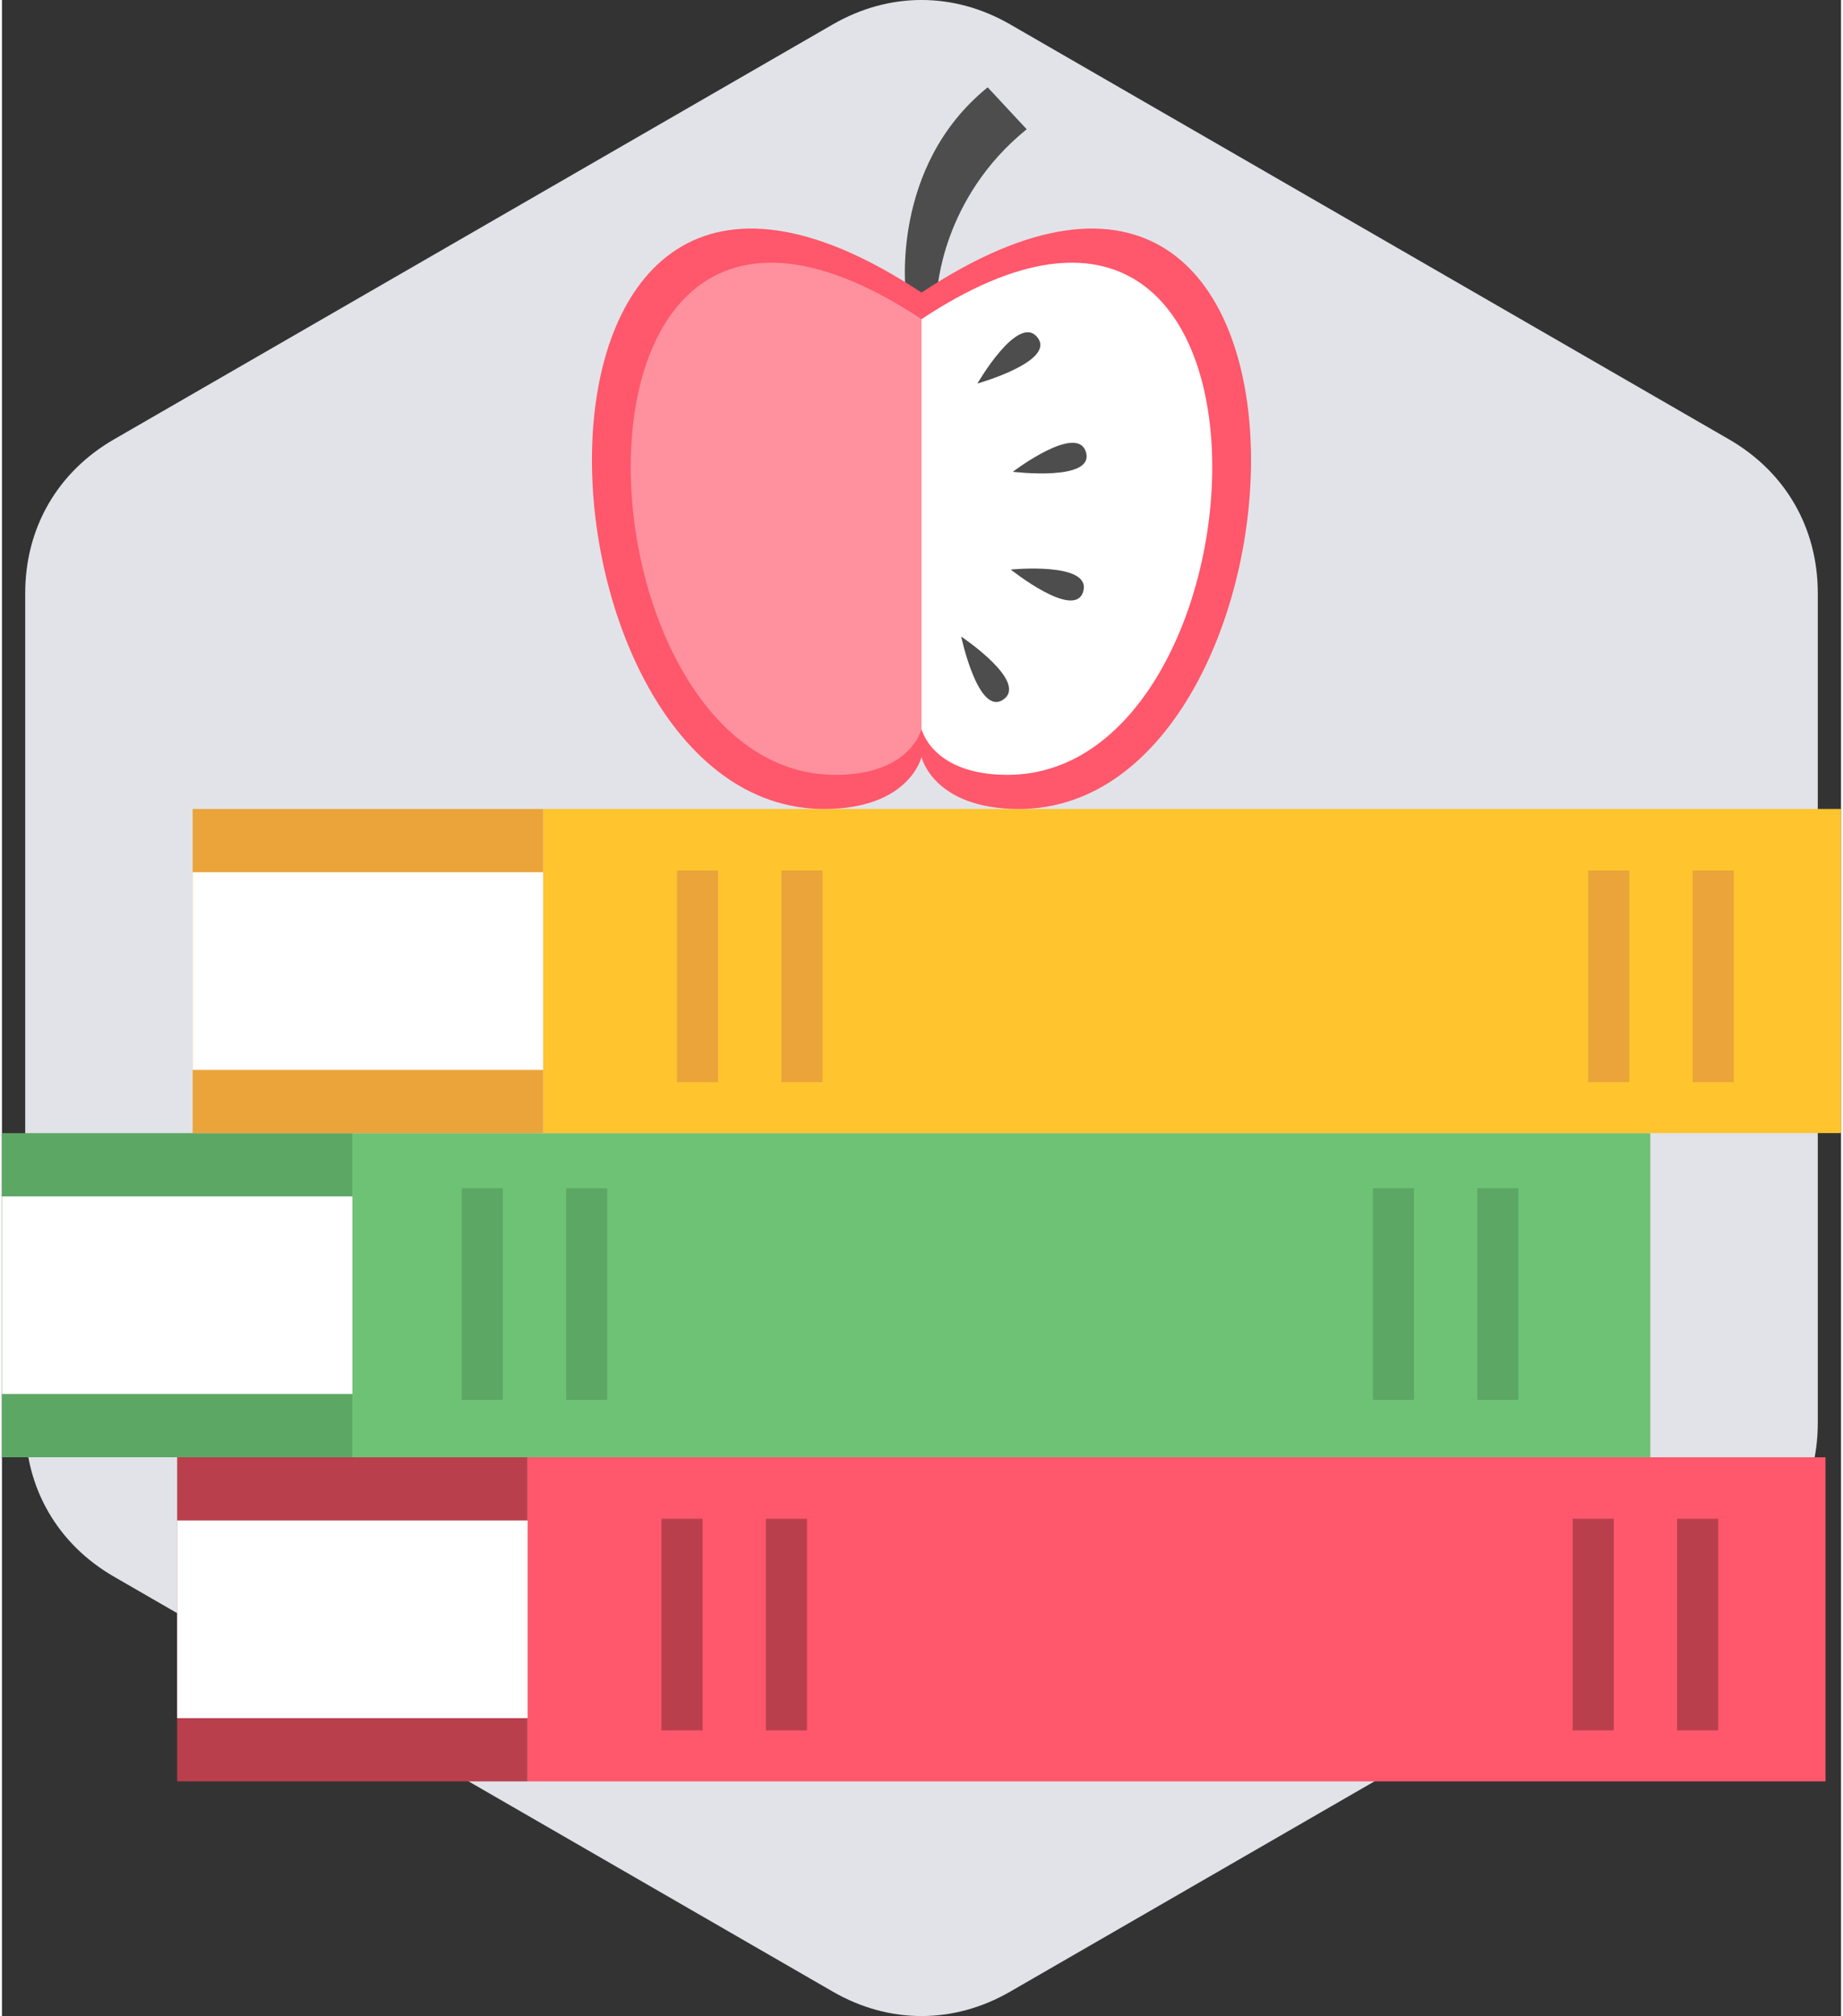 <?xml version="1.0" ?><!DOCTYPE svg  PUBLIC '-//W3C//DTD SVG 1.1//EN'  'http://www.w3.org/Graphics/SVG/1.1/DTD/svg11.dtd'><svg height="128px" style="shape-rendering:geometricPrecision; text-rendering:geometricPrecision; image-rendering:optimizeQuality; fill-rule:evenodd; clip-rule:evenodd" version="1.1" viewBox="0 0 31544 34583" width="117px" xml:space="preserve" xmlns="http://www.w3.org/2000/svg" xmlns:xlink="http://www.w3.org/1999/xlink"><rect x="0" y="0" width="31544" height="34583" fill="#333333" stroke="none"/><defs><style type="text/css">
   <![CDATA[
    .fil10 {fill:#4D4D4D}
    .fil5 {fill:#5DA764}
    .fil4 {fill:#6EC276}
    .fil2 {fill:#BA3F4D}
    .fil0 {fill:#E1E3E8}
    .fil7 {fill:#EAA43A}
    .fil1 {fill:#FF576B}
    .fil9 {fill:#FF919E}
    .fil6 {fill:#FFC42E}
    .fil3 {fill:white}
    .fil8 {fill:#4D4D4D;fill-rule:nonzero}
   ]]>
  </style></defs><g id="Layer_x0020_1"><g id="_605877080"><path class="fil0" d="M17294 419l12329 7118c968,559 1522,1519 1522,2637l0 14236c0,1117 -554,2077 -1522,2636l-12329 7118c-968,559 -2076,559 -3044,0l-12329 -7118c-968,-559 -1522,-1519 -1522,-2636l0 -14236c0,-1118 554,-2078 1522,-2637l12329 -7118c968,-559 2076,-559 3044,0z"/><rect class="fil1" height="5560" width="22262" x="9016" y="24998"/><rect class="fil2" height="5560" width="6011" x="3005" y="24998"/><rect class="fil3" height="3391" width="6011" x="3005" y="26082"/><rect class="fil4" height="5560" width="22262" x="6011" y="19438"/><rect class="fil5" height="5560" width="6011" y="19438"/><rect class="fil3" height="3391" width="6011" y="20522"/><rect class="fil5" height="3630" width="705" x="7886" y="20384"/><rect class="fil5" height="3630" width="705" x="9677" y="20384"/><rect class="fil5" height="3630" width="705" x="23514" y="20384"/><rect class="fil5" height="3630" width="705" x="25305" y="20384"/><rect class="fil2" height="3630" width="705" x="11312" y="26053"/><rect class="fil2" height="3630" width="705" x="13103" y="26053"/><rect class="fil2" height="3630" width="705" x="26941" y="26053"/><rect class="fil2" height="3630" width="705" x="28732" y="26053"/><rect class="fil6" height="5560" width="22262" x="9282" y="13877"/><rect class="fil7" height="5560" width="6011" x="3271" y="13877"/><rect class="fil3" height="3391" width="6011" x="3271" y="14962"/><rect class="fil7" height="3630" width="705" x="11578" y="14933"/><rect class="fil7" height="3630" width="705" x="13369" y="14933"/><rect class="fil7" height="3630" width="705" x="27207" y="14933"/><rect class="fil7" height="3630" width="705" x="28998" y="14933"/><path class="fil8" d="M15503 5028c-1,-9 -272,-2172 1404,-3530l669 719c-1465,1187 -1535,2784 -1535,2792l-538 19z"/><path class="fil1" d="M15772 12985c0,0 -203,892 -1672,892 -5232,0 -5921,-13890 1672,-8858 7593,-5032 6903,8858 1672,8858 -1470,0 -1672,-892 -1672,-892z"/><path class="fil9" d="M15772 5475l0 7029c0,0 -179,788 -1475,788 -4617,0 -5225,-12256 1475,-7817z"/><path class="fil3" d="M15772 5475l0 7029c0,0 179,788 1475,788 4616,0 5224,-12256 -1475,-7817z"/><path class="fil10" d="M16731 6579c0,0 695,-1204 1027,-794 333,410 -1027,794 -1027,794z"/><path class="fil10" d="M17338 8093c0,0 1107,-842 1255,-335 148,508 -1255,335 -1255,335z"/><path class="fil10" d="M17303 9770c0,0 1383,-138 1244,372 -139,510 -1244,-372 -1244,-372z"/><path class="fil10" d="M16453 10920c0,0 1156,772 725,1078 -432,305 -725,-1078 -725,-1078z"/></g></g></svg>